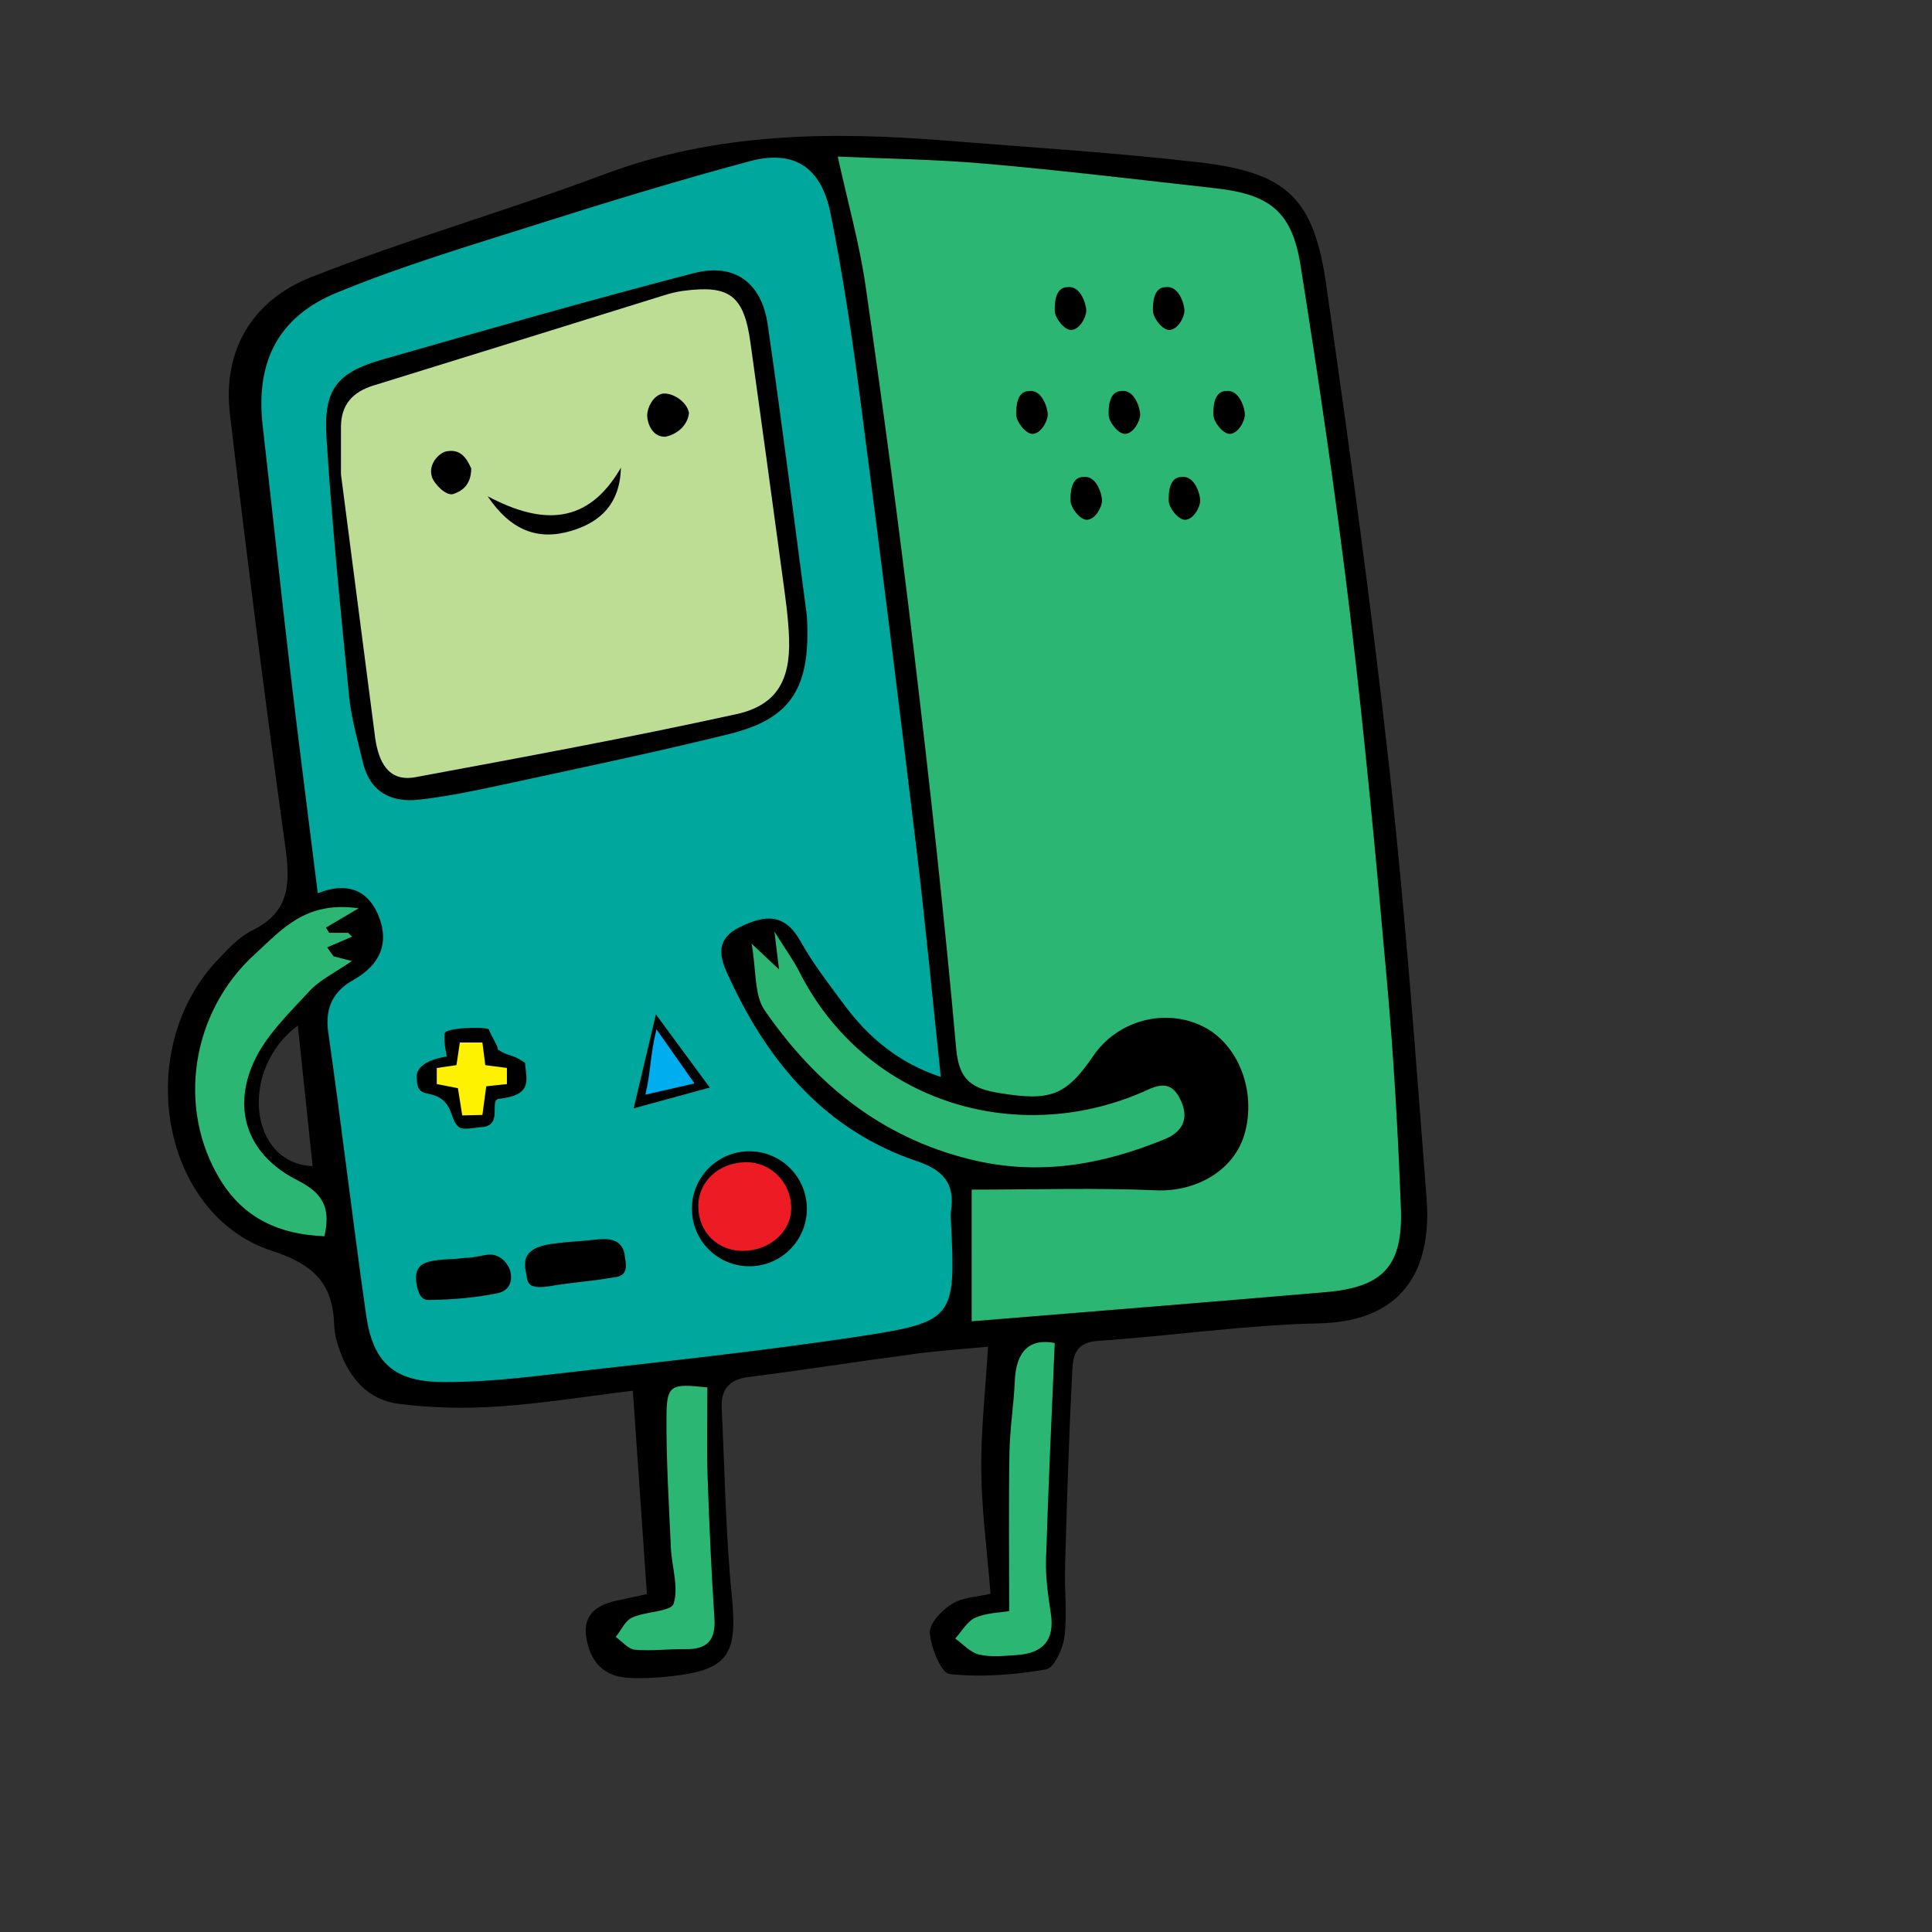 <?xml version="1.0" encoding="utf-8"?>
<!-- Generator: Adobe Illustrator 16.0.0, SVG Export Plug-In . SVG Version: 6.00 Build 0)  -->
<!DOCTYPE svg PUBLIC "-//W3C//DTD SVG 1.1//EN" "http://www.w3.org/Graphics/SVG/1.1/DTD/svg11.dtd">
<svg version="1.1" id="Layer_1" xmlns:x="http://ns.adobe.com/Extensibility/1.0/" xmlns:i="http://ns.adobe.com/AdobeIllustrator/10.0/" xmlns:graph="http://ns.adobe.com/Graphs/1.0/"
	 xmlns="http://www.w3.org/2000/svg" xmlns:xlink="http://www.w3.org/1999/xlink" xmlns:a="http://ns.adobe.com/AdobeSVGViewerExtensions/3.0/"
	 x="0px" y="0px" width="864px" height="864px" viewBox="0 0 864 864" enable-background="new 0 0 864 864" xml:space="preserve">
<rect x="0" y="0" width="864" height="864" fill="#333333" stroke="none"/>
<path fill-rule="evenodd" clip-rule="evenodd" d="M442.973,712.764c-1.557-19.43-3.957-37.291-4.145-55.178
	c-0.187-17.795,1.849-35.617,3.024-55.348c-11.438,1.102-22.155,1.805-32.776,3.221c-24.807,3.311-49.538,7.199-74.362,10.35
	c-8.978,1.139-12.371,5.805-11.957,14.189c1.377,27.877,1.742,55.859,4.503,83.602c2.64,26.504-1.438,33.293-27.825,36.105
	c-6.115,0.652-12.34,0.984-18.47,0.648c-11.091-0.605-17.086-7.449-18.754-17.879c-1.772-11.078,5.409-15.066,14.729-16.912
	c4.563-0.902,9.093-1.977,12.362-2.695c-2.089-30.186-4.129-59.668-6.295-90.953c-19.924,2.434-39.902,5.703-60.008,7.055
	c-14.945,1.006-30.221,0.756-45.046-1.215c-13.074-1.738-21.58-11.188-25.977-23.701c-1.249-3.555-2.4-7.352-2.501-11.068
	c-0.503-18.662-8.701-27.381-27.842-33.586c-49.428-16.025-62.426-89.363-24.744-129.642c4.825-5.157,9.96-10.763,16.117-13.792
	c16.962-8.344,16.775-21.455,14.546-37.578c-8.886-64.264-17.081-128.631-24.714-193.057c-3.43-28.956,10.234-51.068,36.232-61.35
	c43.031-17.018,87.74-29.752,131.098-46.005c49.809-18.672,100.938-19.256,152.738-15.09c37.77,3.039,75.632,5.333,113.249,9.707
	c39.365,4.574,51.369,15.895,56.951,54.888c10.312,72.038,20.242,144.166,28.251,216.486c7.076,63.899,11.727,128.082,16.63,192.203
	c2.114,27.654-7.251,54.756-48.116,55.646c-33.028,0.719-65.947,5.607-98.97,7.84c-11.551,0.781-11.141,8.924-11.497,15.926
	c-1.444,28.352-2.283,56.736-3.106,85.113c-0.302,10.426,0.998,20.986-0.271,31.262c-0.661,5.354-4.67,14.014-8.284,14.629
	c-14.144,2.41-28.881,3.582-43.061,2.066c-3.805-0.406-8.384-11.811-8.869-18.439c-0.307-4.191,5.49-10.236,10.04-12.996
	C430.795,714.217,437.463,714.062,442.973,712.764z M139.806,521.502c-2.226-21.144-4.332-41.171-6.612-62.839
	C107.096,477.852,111.001,520.24,139.806,521.502z"/>
<path fill-rule="evenodd" clip-rule="evenodd" fill="#BDDC94" d="M152.473,212.065c0-7.059-0.026-14.118,0.007-21.178
	c0.047-9.904,5.202-15.61,14.509-18.48c43.373-13.375,86.692-26.925,130.042-40.37c2.698-0.837,5.475-1.551,8.267-1.93
	c21.007-2.852,27.38,1.996,30.317,23.161c4.818,34.701,9.605,69.407,14.285,104.126c1.262,9.372,2.674,18.783,2.98,28.21
	c0.609,18.689-5.592,29.827-23.594,33.779c-47.589,10.447-95.543,19.269-143.456,28.174c-12.583,2.338-16.522-7.467-18.012-17.251
	L152.473,212.065z M218.068,221.911c10.258,15.226,22.318,19.948,37.281,15.531c13.033-3.848,21.902-12.011,22.328-28.295
	C263.193,234.323,243.002,235.209,218.068,221.911z M210.743,209.531c-2.269-5.221-5.073-8.531-10.449-7.781
	c-3.624,0.25-9.124,5.75-7.078,11.709c1.022,2.977,6.316,8.552,9.525,7.452C205.881,219.835,210.67,217.5,210.743,209.531z
	 M308.114,184.661c-0.943-5.161-7.443-9.161-11.8-8.625c-4.624,0.964-7.071,6.943-6.878,10.192c0.19,3.179,2.254,9.272,8.168,9.083
	C303.67,194,307.67,189.5,308.114,184.661z"/>
<path fill-rule="evenodd" clip-rule="evenodd" fill="#ED1C24" d="M332.232,559.405c-11.336,0.067-19.876-8.418-19.953-19.83
	c-0.076-11.173,9.151-19.731,21.371-19.826c10.938-0.084,19.896,8.795,20.191,20.008
	C354.124,550.523,344.436,559.334,332.232,559.405z"/>
<polygon fill-rule="evenodd" clip-rule="evenodd" fill="#FFF200" points="226.692,477.608 217.025,476.333 215.736,466.222 
	205.639,466.222 204.135,476.333 195.326,477.608 195.326,484.805 204.779,486.645 206.715,498.817 215.738,498.603 
	217.455,485.785 226.692,484.805 "/>
<path fill="#00A79D" d="M425.317,547.219c-0.093-1.893-0.289-3.828-0.022-5.683c1.758-12.195-3.267-18.207-15.294-22.269
	c-40.226-13.587-65.774-43.313-83.245-80.656c-3.826-8.175-8.782-17.699,4.181-24.05c11.19-5.482,19.987-6.28,27.085,6.45
	c5.508,9.88,12.557,18.941,19.312,28.078c10.852,14.685,24.243,26.134,43.396,32.543c-3.719-35.095-6.895-68.907-10.955-102.614
	c-8.029-66.665-16.283-133.307-24.984-199.887c-3.672-28.101-7.797-56.208-13.433-83.964c-4.191-20.643-16.486-28.316-36.132-23.055
	c-31.887,8.539-63.492,18.207-94.969,28.181c-30.156,9.555-60.613,18.615-89.796,30.66c-26.573,10.969-36.168,31.459-32.991,59.444
	c4.216,37.133,8.18,74.295,12.538,111.411c3.781,32.2,7.958,64.354,12.1,97.666c13.654-5.492,22.945-1.026,27.418,10.677
	c4.615,12.08,0.118,21.557-11.437,28.038c-8.878,4.98-12.888,12.318-11.304,23.409c6.019,42.128,10.942,84.412,16.953,126.542
	c3.053,21.399,12.644,29.768,34.133,29.913c14.626,0.101,29.331-1.216,43.884-2.898c47.921-5.539,95.956-10.436,143.626-17.684
	C426.729,591.186,427.366,588.865,425.317,547.219z M162.188,340.577c-2.216-9.635-5.093-19.241-6.059-29.018
	c-3.813-38.587-7.68-77.193-10.128-115.88c-1.369-21.652,4.683-29.078,25.093-34.92c46.272-13.243,92.55-26.516,139.134-38.591
	c18.268-4.734,30.37,4.184,33.104,23.061c6.639,45.832,12.396,91.79,17.496,130.096c2.017,32.853-7.482,46.194-34.684,52.925
	c-34.374,8.504-69.08,15.677-103.695,23.18c-11.525,2.498-23.146,4.832-34.844,6.173
	C174.817,359.067,165.303,354.125,162.188,340.577z M222.61,578.318c-9.969,2.046-20.273,2.906-30.468,3.032
	c-2.102,0.026-4.782-0.089-5.947-7.674c-1.082-7.044,2.84-8.786,5.987-9.53c5.458-1.291,11.153-0.835,15.182-1.586
	c5.333,0,9.417-1.691,12.374-1.497c4.614,0.303,7.947,4.703,8.559,7.805C229.619,575.575,225.232,577.781,222.61,578.318z
	 M223.04,491.417c-4.444,0.486,2.142,12.111-7.734,12.63c-2.158,0.113-8.071,1.436-9.883,0.124
	c-3.596-2.602-2.863-7.49-6.445-11.296c-6.104-6.485-12.648-0.39-12.649-11.392c-0.001-7.397,13.509-9.018,13.509-9.018
	s-1.536-6.396-1.015-10.264c0.357-2.653,16.913-3.09,19.706-1.982c1.782,4.383,4.136,7.335,4.082,9.108
	c5.272,3.555,5.459,1.419,12.163,5.937C235.417,483.104,238.367,489.74,223.04,491.417z M271.413,571.729
	c-6.462,1.188-16.039,1.759-26.167,3.567c-10.473,1.358-9.142-2.437-10.14-6.984c-2.2-10.028,6.929-11.529,14.743-12.445
	c5.139-0.602,10.175-0.785,15.337-1.392c5.23-0.614,13.693-1.613,14.324,8.079C281.428,571.729,275.984,570.888,271.413,571.729z
	 M293.326,453.638l24.089,32.726l-34.046,9.314L293.326,453.638z M335.121,566.285c-14.199,0-25.71-11.511-25.71-25.71
	s11.511-25.71,25.71-25.71s25.71,11.511,25.71,25.71S349.32,566.285,335.121,566.285z"/>
<path fill="#00AEEF" d="M293.582,460.321c-2.935,11.8-2.522,19.326-4.982,29.219c9.198-2.105,13.705-3.14,21.969-5.031
	C304.688,476.137,300.029,469.503,293.582,460.321z"/>
<g>
	<path fill-rule="evenodd" clip-rule="evenodd" fill="#2BB673" d="M336.121,422.019c5.069,4.764,7.61,7.151,12.272,11.533
		c-0.744-6.118-1.143-9.393-2.062-16.936c5.217,8.353,8.551,12.869,11.045,17.809c29.936,59.308,98.948,79.16,156.173,52.801
		c7.395-3.407,11.454-1.843,14.606,5.112c3.826,8.442,0.168,14.037-7.245,17.087c-28.106,11.568-56.683,16.578-87.171,9.026
		c-39.923-9.889-69.217-33.943-91.822-66.7C337.248,444.983,338.302,434.265,336.121,422.019z"/>
	<path fill-rule="evenodd" clip-rule="evenodd" fill="#2BB673" d="M145.086,552.861c-20.112-0.801-36.022-7.969-46.575-25.236
		c-19.552-31.991-13.14-74.978,15.569-101.01c11.675-10.588,22.37-23.901,46.296-20.418c-6.827,4.033-10.73,6.338-14.631,8.643
		c0.498,0.776,0.997,1.551,1.494,2.326c2.82,0,5.641,0,8.461,0c0.598,0.563,1.195,1.125,1.792,1.686
		c-3.727,1.61-7.454,3.218-11.182,4.828c0.945,1.33,1.891,2.662,2.836,3.992c2.242,0.573,4.484,1.144,8.218,2.098
		c-7.139,4.958-14.242,8.308-19.173,13.658c-9.134,9.913-19.524,19.876-24.842,31.838c-9.733,21.896-1.932,41.62,19.584,52.516
		C143.624,533.195,148.209,539.364,145.086,552.861z"/>
	<path fill-rule="evenodd" clip-rule="evenodd" fill="#2BB673" d="M451.306,720.482c0-24.685-0.268-47.704,0.118-70.713
		c0.183-10.81,1.947-21.583,2.413-32.397c0.564-13.142,6.677-18.953,17.846-16.777c-1.353,32.387-2.904,64.632-3.898,96.894
		c-0.245,7.962,0.922,16.044,2.144,23.961c1.864,12.087-3.566,17.885-15.112,18.684c-5.648,0.391-11.561,1.031-16.951-0.2
		c-3.911-0.893-7.163-4.675-10.708-7.167c2.953-3.207,5.337-7.682,8.992-9.309C441.099,721.251,447.021,721.229,451.306,720.482z"/>
	<path fill-rule="evenodd" clip-rule="evenodd" fill="#2BB673" d="M316.341,620.475c0,12.996-0.356,26.177,0.082,39.33
		c0.707,21.295,1.661,42.594,3.067,63.853c0.652,9.864-3.228,14.011-12.909,13.85c-7.562-0.125-15.185,0.922-22.677,0.26
		c-2.993-0.264-5.705-3.715-8.544-5.717c2.396-2.98,4.204-7.243,7.313-8.668c6.118-2.804,17.418-2.609,18.568-6.211
		c2.366-7.408-0.833-16.485-1.213-24.9c-0.894-19.801-2.136-39.623-1.958-59.425C298.19,619.345,300.126,618.646,316.341,620.475z"
		/>
	<path fill-rule="evenodd" clip-rule="evenodd" fill="#2BB673" d="M626.481,540.333c-1.256-33.577-3.188-67.167-6.153-100.635
		c-4.886-55.125-9.991-110.259-16.576-165.2c-6.241-52.066-13.921-103.982-22.132-155.779c-3.812-24.049-13.675-31.79-37.928-34.512
		c-34.308-3.849-68.595-7.977-102.979-10.994c-22.839-2.003-45.832-2.269-66.072-3.19c4.38,20.014,9.733,38.93,12.509,58.22
		c7.808,54.268,15.093,108.623,21.576,163.064c7.047,59.176,13.609,118.43,18.897,177.784c1.272,14.271,7.318,17.778,19.482,19.755
		c22.368,3.632,29.54,1.376,41.787-16.608c10.851-15.934,32.104-21.646,49.11-13.196c15.741,7.82,23.937,28.837,18.646,47.813
		c-4.629,16.599-21.809,26.235-39.607,25.46c-26.961-1.174-54.011-0.306-82.498-0.306c0,17.734,0,37.658,0,58.88
		c51.791-4.247,105.084-8.473,158.349-13.049C618.512,575.641,627.45,566.217,626.481,540.333z M536.741,223.91
		c-0.038,2.876-3.027,8.543-6.865,8.543c-2.882,0-7.144-5.194-7.222-8.563c-0.067-2.91-0.001-10.64,5.807-10.592
		C534.23,212.536,536.777,221.047,536.741,223.91z M521.412,128.41c5.77-0.761,8.316,7.75,8.28,10.613
		c-0.038,2.876-3.027,8.543-6.865,8.543c-2.882,0-7.144-5.194-7.222-8.563C515.538,136.092,515.604,128.362,521.412,128.41z
		 M501.602,174.875c5.77-0.761,8.316,7.75,8.28,10.613c-0.038,2.876-3.027,8.543-6.865,8.543c-2.882,0-7.144-5.194-7.222-8.563
		C495.728,182.557,495.794,174.827,501.602,174.875z M492.829,223.91c-0.038,2.876-3.027,8.543-6.865,8.543
		c-2.882,0-7.144-5.194-7.222-8.563c-0.067-2.91-0.001-10.64,5.807-10.592C490.318,212.536,492.865,221.047,492.829,223.91z
		 M477.5,128.41c5.77-0.761,8.316,7.75,8.28,10.613c-0.038,2.876-3.027,8.543-6.865,8.543c-2.882,0-7.144-5.194-7.222-8.563
		C471.626,136.092,471.692,128.362,477.5,128.41z M454.466,185.467c-0.067-2.91-0.001-10.64,5.807-10.592
		c5.77-0.761,8.316,7.75,8.28,10.613c-0.038,2.876-3.027,8.543-6.865,8.543C458.806,194.03,454.544,188.836,454.466,185.467z
		 M549.854,194.03c-2.882,0-7.144-5.195-7.222-8.564c-0.067-2.91-0.001-10.64,5.807-10.592c5.77-0.761,8.316,7.75,8.28,10.613
		C556.681,188.363,553.691,194.03,549.854,194.03z"/>
</g>
</svg>

